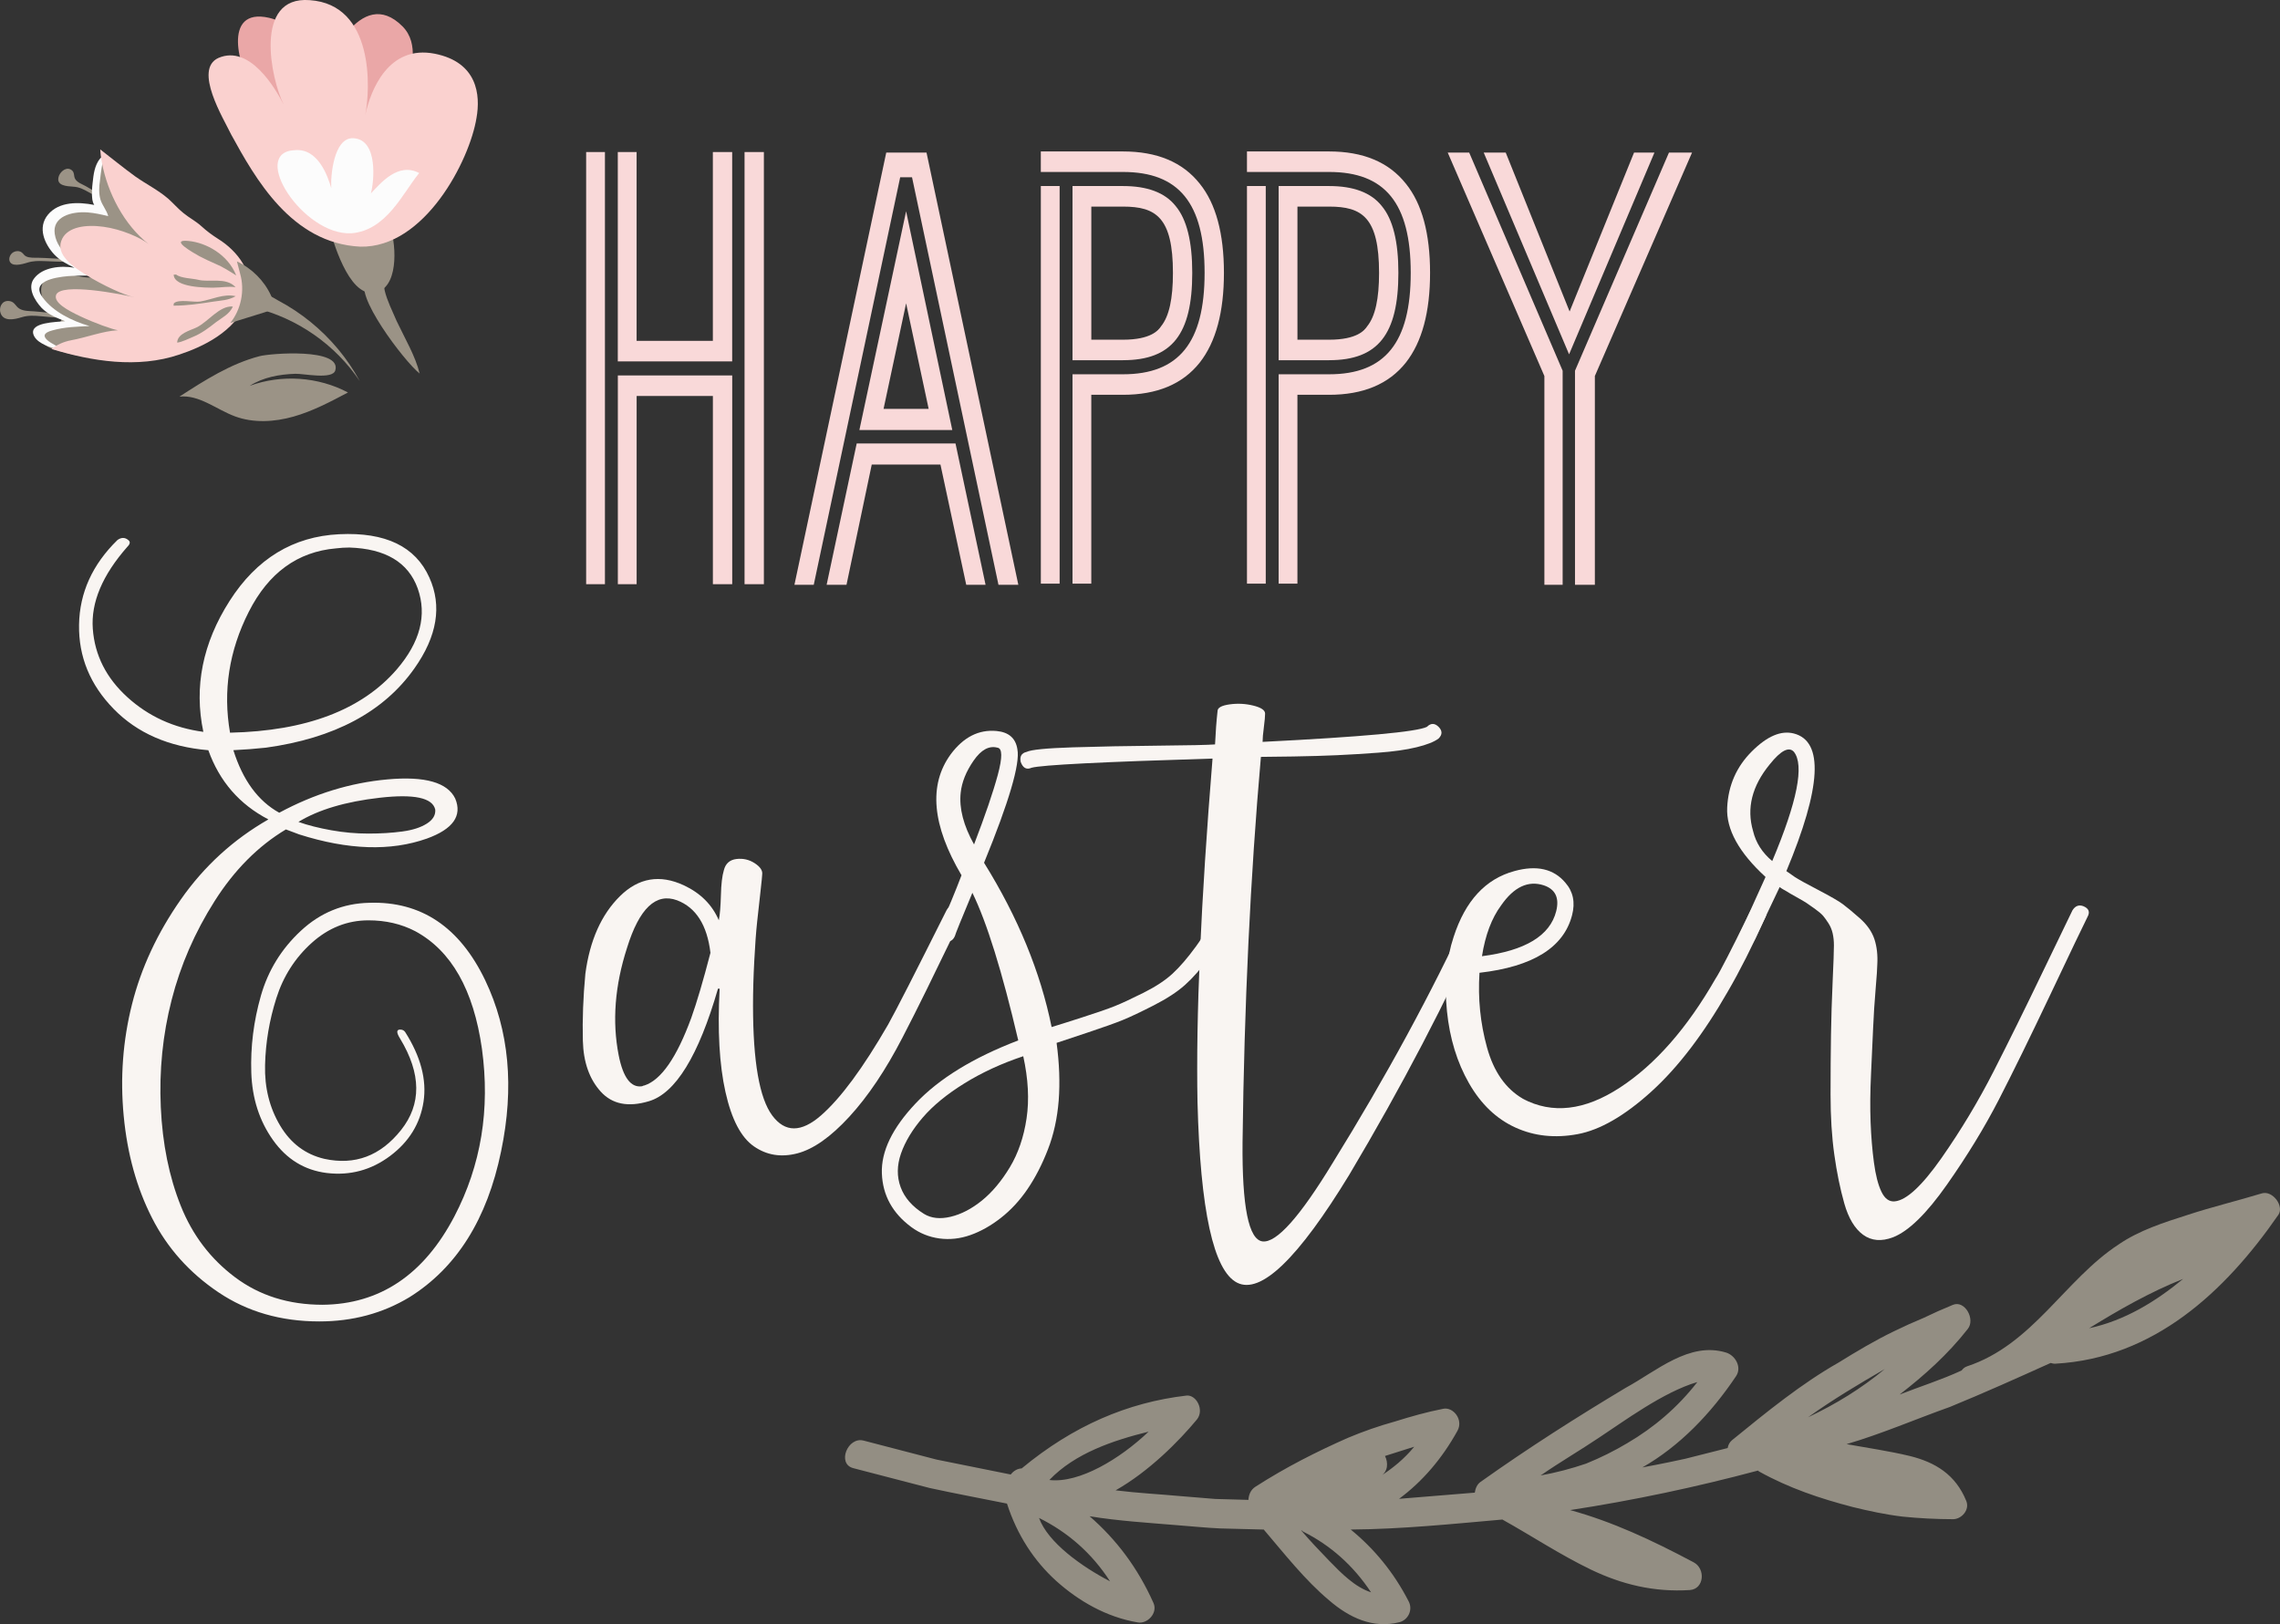 <svg xmlns="http://www.w3.org/2000/svg" width="1080" height="769.45" viewBox="0 0 1080 769.45"><rect x="0" y="0" width="1080" height="769.45" fill="#333333" stroke="none"/><g id="a"/><g id="b"><g id="c"><g id="d"><g><g><path d="M55.62 255.85c1.84-1.32 3.56-1.32 5.14.0 1.05.79.92 1.84-.4 3.16-11.85 13.44-17.32 26.41-16.4 38.91.92 12.52 6.39 23.31 16.4 32.4 10.01 9.09 22 14.55 35.96 16.4-4.49-21.33-.34-42.01 12.44-62.03 12.78-20.01 30.09-30.55 51.96-31.6 21.86-1.05 36.08 5.8 42.67 20.55 6.06 13.42 3.69 27.79-7.11 43.05-14.49 20.55-37.93 33.06-70.33 37.53-5.01.54-10.15.93-15.41 1.19 4.47 14.22 11.71 24.1 21.73 29.63 16.59-8.95 33.71-14.22 51.36-15.8 17.64-1.59 28.32 1.45 32 9.08 3.42 8.17-1.06 14.49-13.44 18.97-17.12 6.06-37.28 5.4-60.45-1.97-2.11-.79-4.22-1.59-6.32-2.37-13.18 7.9-24.44 19.23-33.78 33.98-9.36 14.76-16.14 30.36-20.35 46.82-4.22 16.46-5.92 33.38-5.13 50.77.79 17.38 3.95 32.99 9.48 46.81 5.53 13.82 14.09 25.09 25.69 33.78 11.58 8.69 25.41 13.04 41.48 13.04 27.13-.26 47.94-14.22 62.42-41.87 12.65-24.24 16.99-50.71 13.05-79.41-3.96-27.92-14.49-46.48-31.62-55.72-6.59-3.42-13.96-5.13-22.13-5.13-10.01.0-18.95 3.56-26.86 10.66-7.9 7.12-13.51 15.88-16.79 26.27-3.3 10.42-5.07 20.94-5.33 31.62-.27 10.66 2.1 20.21 7.11 28.64 5 8.43 11.99 13.69 20.94 15.8 14.49 3.16 26.6-1.37 36.35-13.62 9.75-12.25 9.62-26.67-.39-43.27-1.84-2.9-1.84-4.35.0-4.35 1.05.0 1.83.4 2.37 1.19 7.36 11.59 10.26 22.59 8.69 32.99-1.59 10.4-6.86 18.97-15.81 25.68-8.96 6.71-18.97 9.41-30.03 8.09-10.53-1.32-19.03-6.52-25.47-15.61-6.46-9.08-9.88-19.75-10.28-32-.4-12.24 1.12-24.36 4.54-36.34 3.42-11.99 9.74-22.26 18.97-30.82 9.21-8.56 20.01-12.98 32.39-13.24 24.5-.8 42.8 11.45 54.92 36.74 11.32 23.71 13.83 50.71 7.51 81-6.59 32.13-21.07 55.17-43.45 69.14-12.65 7.63-26.87 11.45-42.67 11.45-18.18.0-34.12-4.6-47.81-13.82-13.69-9.22-24.17-20.94-31.4-35.16-7.26-14.22-11.73-30.36-13.44-48.4-1.71-18.04-.4-35.69 3.95-52.94 4.35-17.25 12.05-33.78 23.11-49.58 11.06-15.81 24.9-28.44 41.49-37.93-13.7-7.11-23.18-18.03-28.46-32.79-18.7-1.57-33.65-8.09-44.84-19.55-11.19-11.46-16.65-24.76-16.4-39.91.26-15.14 6.32-28.5 18.17-40.1zm103.51 3.95c-18.17 1.59-31.93 11.59-41.28 30.03-9.35 18.44-12.32 37.53-8.89 57.29 36.08-.8 62.42-10.8 79.02-30.03 11.06-12.91 14.35-25.68 9.88-38.32-4.47-12.38-15.28-18.83-32.39-19.37-2.11.0-4.22.14-6.33.4zm47.02 123.67c-1.33-5.53-10.08-7.38-26.27-5.53-16.21 1.84-29.04 5.66-38.52 11.45 4.47 1.59 9.68 2.9 15.6 3.96 5.93 1.06 11.79 1.57 17.58 1.57s11.13-.33 16.01-.99c4.87-.65 8.75-1.9 11.65-3.75 2.9-1.84 4.22-4.09 3.96-6.72z" fill="#f9f5f2"/><path d="M340.49 436.01c.52-2.63.85-6.58.99-11.85.13-5.27.59-9.22 1.39-11.85.79-3.17 2.76-4.94 5.92-5.34 3.16-.39 6.06.27 8.69 1.98 2.63 1.71 3.82 3.49 3.56 5.33.0.53-.26 3.16-.79 7.9-.53 4.73-1.06 9.55-1.59 14.41-.53 4.89-.99 11.06-1.37 18.58-.4 7.51-.6 14.55-.6 21.13.0 26.61 3.03 43.99 9.09 52.16 6.05 8.16 13.75 8.16 23.11.0 9.35-8.16 19.95-22.53 31.8-43.07 3.69-6.58 12.9-24.63 27.66-54.13 1.32-2.37 3.16-2.89 5.53-1.57 2.1 1.06 2.63 2.76 1.57 5.13-.79 1.59-2.76 5.67-5.92 12.25-3.16 6.59-6.72 13.89-10.67 21.93-3.95 8.03-7.76 15.61-11.45 22.71-7.9 15.28-16.27 27.73-25.09 37.34-8.83 9.62-17.07 15.41-24.7 17.39-7.65 1.97-14.49.86-20.54-3.36-6.06-4.22-10.55-12.78-13.43-25.68-2.9-12.91-3.82-29.23-2.77-48.99h-.79c-9.22 31.86-20.15 49.64-32.79 53.33-9.75 2.9-17.32 1.39-22.71-4.54-5.4-5.92-8.23-13.95-8.5-24.1-.26-10.14.14-20.74 1.19-31.8 2.11-15.81 7.58-28.04 16.4-36.75 8.82-8.69 18.9-10.39 30.23-5.13 7.9 3.69 13.44 9.22 16.59 16.59zm-3.96 15.41c-1.57-13.16-6.85-21.47-15.8-24.89-10.02-3.69-17.92 3.82-23.71 22.51-5.79 17.92-7.11 34.9-3.95 50.97 2.1 10.53 5.79 15.41 11.06 14.62.52-.27.92-.4 1.19-.4 7.9-2.63 15.27-13.29 22.13-32 2.63-7.37 5.66-17.64 9.08-30.82z" fill="#f9f5f2"/><path d="M444.79 440.35c4.22-9.48 7.76-18.04 10.66-25.68-13.96-23.7-15.67-42.8-5.13-57.29 6.06-8.15 13.29-11.85 21.73-11.06 5.79.54 9.09 3.43 9.88 8.7 1.32 6.85-3.95 24.76-15.8 53.73 16.05 25.81 26.73 51.76 32 77.83 2.63-.79 7.43-2.3 14.41-4.55 6.98-2.23 12.12-4.02 15.41-5.33 3.3-1.32 7.84-3.42 13.63-6.32 5.79-2.9 10.41-5.93 13.83-9.09 3.42-3.16 7.11-7.43 11.05-12.84 3.96-5.4 7.38-11.52 10.28-18.38 1.06-2.89 2.63-2.89 4.74.0 1.32 1.59 1.57 3.43.79 5.53-2.37 6.59-5.53 12.59-9.48 17.98-3.96 5.4-7.77 9.75-11.46 13.04-3.69 3.3-8.63 6.52-14.81 9.68-6.2 3.16-11.06 5.47-14.62 6.92-3.56 1.46-9.09 3.43-16.59 5.93-7.5 2.5-12.45 4.15-14.82 4.93 1.31 9.75 1.64 18.84 1 27.26-.67 8.43-2.37 16.21-5.14 23.31-2.76 7.12-5.99 13.36-9.68 18.77-3.69 5.4-7.9 9.94-12.65 13.64-4.73 3.69-9.55 6.38-14.41 8.09-4.89 1.71-9.75 2.24-14.62 1.59-4.87-.66-9.29-2.44-13.24-5.33-8.95-6.59-13.64-15.08-14.02-25.48-.4-10.4 4.93-21.47 16-33.19 11.06-11.71 27.26-21.66 48.6-29.83-7.64-32.65-14.88-55.96-21.73-69.93-5.27 12.64-8.05 19.5-8.3 20.54-1.06 2.37-2.76 3.03-5.13 1.97-2.64-1.05-3.43-2.76-2.37-5.13zm39.91 60.05c-10.28 3.43-19.55 7.7-27.86 12.85-8.29 5.13-14.88 10.53-19.75 16.2-4.87 5.67-8.29 11.33-10.28 16.99-1.97 5.66-2.03 10.99-.19 16 1.84 5 5.53 9.22 11.06 12.65 3.42 2.1 7.63 2.56 12.64 1.37 5-1.19 9.93-3.75 14.82-7.7 4.86-3.95 9.28-9.22 13.24-15.8 3.95-6.59 6.58-14.29 7.89-23.11 1.32-8.82.8-18.64-1.57-29.44zm-23.31-100.34c5.26-13.69 9.02-24.7 11.26-32.99 2.23-8.3 2.17-12.58-.2-12.85-3.95-1.05-7.7.99-11.26 6.13-3.56 5.13-5.6 10.21-6.12 15.21-.8 7.38 1.32 15.54 6.32 24.5z" fill="#f9f5f2"/><path d="M599.26 338.03c0 1.33-.2 3.5-.59 6.52-.4 3.03-.6 5.33-.6 6.92 47.15-2.37 73.1-4.74 77.84-7.12 1.83-1.83 3.68-1.83 5.53.0 1.83 1.84 1.83 3.7.0 5.53-2.11 1.59-5.6 2.97-10.48 4.15-4.87 1.19-10.93 2.04-18.17 2.57-7.25.53-13.78.93-19.57 1.19-5.79.27-12.64.46-20.54.6-7.9.13-13.04.19-15.41.19-5 56.9-7.9 117.74-8.69 182.53-.27 30.56 2.89 46.22 9.48 47.02 6.59.79 17.65-11.59 33.19-37.14 25.28-40.83 46.88-80.6 64.79-119.32 1.06-2.9 3.03-3.56 5.93-1.97 1.84.79 2.23 2.24 1.19 4.35-17.92 40.04-39.25 80.86-64.01 122.47-24.24 39.78-41.95 56.83-53.14 51.17-11.19-5.67-17.45-34.18-18.77-85.53-.79-40.56 1.59-94.82 7.12-162.78-52.41 1.57-81 3.03-85.73 4.35-2.37 1.06-4.09.13-5.14-2.77-.52-2.63.4-4.2 2.77-4.73 2.11-1.06 9.42-1.78 21.93-2.18 12.52-.39 26.01-.65 40.49-.79 14.49-.13 23.44-.33 26.87-.59.26-5.79.66-11.06 1.19-15.81.0-1.57 1.9-2.63 5.73-3.16 3.81-.53 7.56-.33 11.25.59 3.69.93 5.53 2.17 5.53 3.76z" fill="#f9f5f2"/><path d="M721.34 520.56c13.96 7.37 29.3 5.6 46.03-5.33 16.72-10.92 31.8-28.12 45.24-51.56 1.06-1.59 2.97-5.07 5.73-10.48 2.77-5.39 5.26-10.39 7.51-15.01 2.24-4.6 3.49-7.05 3.76-7.31 1.05-1.59 2.63-2.11 4.74-1.59 2.36 1.06 3.02 2.77 1.97 5.13-6.33 13.96-12.25 25.68-17.78 35.16-11.59 20.29-23.71 36.16-36.35 47.61-12.65 11.46-24.3 18.18-34.96 20.15-10.68 1.97-20.48.93-29.44-3.16-8.95-4.09-16.27-11.06-21.93-20.94-5.66-9.88-9.15-21.27-10.46-34.18-1.32-13.16-.26-24.9 3.16-35.16 5.53-17.12 15.14-27.52 28.84-31.22 10.53-2.89 18.57-1.05 24.1 5.53 3.69 4.22 4.74 9.35 3.16 15.41-3.95 15.28-18.57 24.37-43.85 27.26-.79 12.12.4 23.91 3.56 35.36 3.16 11.46 8.82 19.55 16.98 24.3zm15.81-88.89c1.57-6.32-.4-10.41-5.93-12.25-7.38-2.37-14.09.79-20.14 9.48-4.49 6.07-7.52 14.09-9.09 24.11 20.54-2.63 32.26-9.75 35.16-21.34z" fill="#f9f5f2"/><path d="M824.86 440.75l11.45-25.28c-12.64-11.59-18.7-22.58-18.17-32.99.53-10.4 4.4-19.22 11.65-26.47 7.25-7.25 13.89-10.08 19.95-8.5 14.22 3.7 13.04 25.43-3.56 65.19l3.96 2.77c1.57 1.06 5.26 3.1 11.06 6.12 5.79 3.03 9.68 5.27 11.65 6.72 1.97 1.46 4.67 3.69 8.1 6.72 3.42 3.03 5.73 6.32 6.92 9.88 1.17 3.56 1.63 7.58 1.37 12.05.0 1.59-.26 5.47-.79 11.65-.53 6.2-.93 12.39-1.19 18.57-.27 6.2-.59 13.44-.99 21.74-.4 8.29-.46 15.87-.2 22.71.26 6.86.79 13.24 1.59 19.17.79 5.92 1.97 10.52 3.55 13.82 1.59 3.29 3.69 4.8 6.33 4.54 5.53-.53 12.89-7.38 22.13-20.54 9.21-13.18 17.44-26.87 24.69-41.09 7.25-14.22 15.02-29.96 23.31-47.21 8.29-17.25 12.97-26.93 14.02-29.04 1.32-2.1 3.03-2.76 5.14-1.97 2.62 1.06 3.29 2.77 1.97 5.13-2.11 4.22-7.97 16.46-17.58 36.75-9.62 20.28-17.78 36.94-24.5 49.98-6.72 13.04-14.88 26.4-24.5 40.1-9.62 13.69-18.11 22-25.49 24.9-5.53 2.1-10.26 1.7-14.22-1.19-3.95-2.9-6.91-7.84-8.89-14.82-1.97-6.98-3.55-14.68-4.73-23.11-1.19-8.42-1.78-17.91-1.78-28.44s.07-19.95.2-28.24c.13-8.3.4-16.79.79-25.49.4-8.69.6-14.35.6-16.99.0-2.1-.2-4-.6-5.73-.39-1.7-1.05-3.29-1.97-4.73-.93-1.44-1.77-2.63-2.56-3.56-.8-.92-2.11-2.03-3.96-3.36-1.84-1.31-3.16-2.23-3.95-2.76-.8-.53-2.37-1.44-4.74-2.77-2.37-1.32-3.95-2.23-4.74-2.76-.53-.27-1.12-.6-1.77-1-.66-.39-1.13-.72-1.39-.99l-11.45 24.1c-1.06 2.64-2.77 3.17-5.14 1.59-2.63-1.05-3.16-2.76-1.57-5.13zm14.61-32.8c11.86-28.17 15.28-45.43 10.28-51.75-2.37-2.63-6.19-.66-11.45 5.92-8.43 10.28-11.06 20.81-7.9 31.6 1.32 5.53 4.35 10.28 9.08 14.22z" fill="#f9f5f2"/></g><g><path d="M286.55 177.88v98.9h-8.9V72.03h8.9v105.85zm6.1-105.85h8.9v89.45h36.12V72.03h9.15v99.18h-54.18V72.03zm54.18 204.75h-9.15v-89.17h-36.12v89.17h-8.9v-98.9h54.18v98.9zm5.85-204.75h9.16v204.75h-9.16V72.03z" fill="#f9d9d9"/><path d="M438.88 72.3l43.49 204.76h-9.41L432.01 83.97h-5.6l-40.95 193.09h-9.15l43.49-204.76h19.07zm-33.07 137.81h46.8l14.24 66.95h-9.16l-12.21-56.96h-32.55l-11.96 56.96h-9.41l14.24-66.95zm1.27-6.39 22.13-103.63 21.87 103.63h-44zm32.81-10.01-10.68-50.01-10.68 50.01h21.36z" fill="#f9d9d9"/><path d="M579.76 129.26c0 18.61-3.82 32.78-11.45 42.5-8.14 10.29-20.35 15.28-36.37 15.28h-15.01v89.47h-8.9v-99.19h23.91c26.45.0 38.66-15 38.66-48.06s-12.21-47.79-38.66-47.79h-38.92v-9.72h38.92c16.02.0 28.23 5 36.37 15.28 7.63 9.44 11.45 23.62 11.45 42.23zm-77.83 147.25h-8.9V88.14h8.9v188.37zm30.01-105.85h-23.91V88.14h23.91c11.44.0 19.84 3.05 24.92 9.44 5.34 6.39 7.89 16.95 7.89 31.67.0 29.17-9.67 41.4-32.81 41.4zm-15.01-9.72h15.01c13.22.0 16.78-4.45 18.06-6.39 3.82-4.73 5.6-13.06 5.6-25.28.0-26.39-8.14-31.39-23.65-31.39h-15.01v63.07z" fill="#f9d9d9"/><path d="M677.4 129.26c0 18.61-3.82 32.78-11.45 42.5-8.14 10.29-20.35 15.28-36.37 15.28h-15.01v89.47h-8.9v-99.19h23.91c26.45.0 38.66-15 38.66-48.06s-12.21-47.79-38.66-47.79h-38.91v-9.72h38.91c16.02.0 28.23 5 36.37 15.28 7.63 9.44 11.45 23.62 11.45 42.23zm-77.83 147.25h-8.9V88.14h8.9v188.37zm30.01-105.85h-23.91V88.14h23.91c11.45.0 19.84 3.05 24.92 9.44 5.34 6.39 7.89 16.95 7.89 31.67.0 29.17-9.67 41.4-32.81 41.4zm-15.01-9.72h15.01c13.22.0 16.78-4.45 18.06-6.39 3.82-4.73 5.6-13.06 5.6-25.28.0-26.39-8.14-31.39-23.65-31.39h-15.01v63.07z" fill="#f9d9d9"/><path d="M740.2 277.06h-8.65v-98.91l-45.78-105.85h10.17l44.26 103.35v101.41zm3.05-109.19-40.44-95.58h10.43l30.26 75.29 30.52-75.29h9.67l-40.44 95.58zm47.31-95.58h10.93l-46.03 105.85v98.91h-9.41v-101.41l44.51-103.35z" fill="#f9d9d9"/></g></g><path d="M1079.13 575.68c-25.19 36.38-58.9 67.74-105.42 70.38-.87.06-1.63-.11-2.35-.34-15.81 7.14-31.66 14.26-47.71 20.83-16.34 5.81-32.3 12.75-48.95 17.63 10.08 1.82 20.06 3.25 29.85 5.59 12.09 2.97 21.77 8.78 26.85 21.34 1.73 4.28-2.31 8.63-6.26 8.63-8.13-.02-16.15-.43-24.03-1.24-7.93-.95-15.85-2.65-23.54-4.54-15.46-4.03-30.06-8.91-44.3-16.81-.22-.12-.34-.31-.55-.45-29.3 7.84-59 14.13-88.96 18.72 19.91 5.48 38.4 14.06 58.44 24.71 5.81 3.01 5.08 12.67-1.71 13.17-17.03 1.1-32.37-2.69-46.91-9.69-14.57-7.02-28.18-16.06-41.92-23.71-23.92 2.11-47.82 4.56-71.84 4.74 10.91 8.9 20.35 20.16 27.46 34.06 2.12 4.12-.4 8.85-4.42 9.85-12.51 3.15-23.73-2.15-33.24-10.35-11.42-9.55-21.32-22.2-31-33.56l-20.69-.53c-6.89-.31-13.76-1.05-20.64-1.56-13.75-1.15-27.53-1.98-41.16-4.21 12.57 10.93 22.77 24.31 30.26 41.1 2.16 4.82-2.98 10.07-7.5 9.19-14.94-2.55-28.01-10.18-38.56-19.63-10.56-9.58-18.54-21.79-23.34-36.66-12.21-2.47-24.48-4.73-36.64-7.39l-36.18-9.4c-7.83-2.04-2.66-15.02 4.9-13.06l34.62 9.01 35.08 7.06c1.28-1.68 3.15-2.82 5.19-2.89 24.37-20.18 50.12-31.25 78.08-34.51 4.67-.45 8.57 6.88 4.88 11.38-8.5 10.25-22.63 24.55-38.48 33.52 10.44 1.3 20.95 1.83 31.42 2.79l15.73 1.29 15.77.44c.11-2.37 1.04-4.75 3.28-6.2 14.46-9.3 28.94-16.6 43.7-23.13 7.38-3.1 14.83-5.7 22.38-7.79 7.54-2.36 15.17-4.53 22.96-6.05 4.66-.93 9.61 5.11 6.71 10.41-7.17 13.02-16.54 24.03-27.68 32.26l35.87-2.93c.3-2.07 1.19-4.05 2.75-5.1 23.05-16.37 45.77-30.8 68.74-44.57 14.56-7.88 30.11-22.04 47.56-16.69 4.2 1.27 7.62 6.78 4.74 11.14-11.96 17.85-26.78 33.21-44.4 43.27.0.0 10.2-1.86 20.31-4.1 10.04-2.54 20.09-5.08 20.09-5.08.23-1.33.77-2.62 1.99-3.66 16.63-13.56 32.97-26.85 50.49-36.8 8.63-5.35 17.33-10.54 26.42-14.92 4.53-2.22 9.14-4.3 13.83-6.24 4.57-2.21 9.23-4.29 13.98-6.23 5.65-2.31 10.74 6.85 7 11.46-9.46 12.06-20.51 21.95-32.27 31.05 9.77-3.84 19.82-6.98 29.36-11.4.63-.84 1.43-1.57 2.62-1.98 31.11-10.29 46.29-41.09 71.78-57.74 9.74-6.67 21.21-10.33 32.73-14.01 11.45-3.76 23.52-6.66 35.09-10.18 5.07-1.54 10.83 6.05 7.73 10.35zm-582.07 125.49c14.21 1.65 33.5-10.02 47.01-22.9-16.72 4.13-34.88 10.19-47.01 22.9zm-4.89 17.98c4.19 11.58 20.11 23 33.64 30.02-8.63-13.38-20.07-23.3-33.64-30.02zm125.11 6.48c-.27-.14-.42-.38-.66-.55h-.26c4.36 5.09 8.77 9.71 13.34 14.44 5.67 5.84 12.12 12.4 19.74 14.86-8.41-12.69-19.17-22.26-32.16-28.75zm36.64-26.3c5.82-3.76 11.26-8.15 15.98-13.93-4.64 1.47-9.25 2.93-13.85 4.39 1.6 3.17 1.47 7.5-2.13 9.55zm150.1-44.57c-16.08 4.64-35.34 18.98-46.5 26.29-9.23 6.21-18.53 11.59-27.75 17.97 7.42-1.36 14.61-3.24 21.52-5.61 6.84-2.76 13.4-6.03 19.64-9.76 12.51-7.35 23.69-16.81 33.08-28.89zm88.8-6.18c-12.37 7.15-24.53 14.42-36.38 22.87 13.07-6.16 25.26-13.64 36.38-22.87zm141.29-42.68c-15.79 6.29-30.14 14.51-44.52 23.37 17-3.69 31.48-12.62 44.52-23.37z" fill="#938e83"/><g><path d="M156.43 109.7c2.13 6.66 10 33.86 23.04 28.35 9.72-3.88 8.09-24.14 4.89-31.68l-27.93 3.33z" fill="#9b9386"/><path d="M119.83 41.35c-6.4-7.9-15.09-38.1 7.63-32.91 15.88 3.66 19.9 21.38 25.83 30.27.79-7.86 17.33-46.56 37.46-26.13 8.06 8.21 3.9 21.07 2.19 28.73-2.43 11.15-4.7 25-12.89 33.99-9.88 10.94-23.79 1.39-35.63-5.31-7.81-9.48-16.03-19.02-24.58-28.64z" fill="#eaa7a7"/><path d="M134.26 49.33c-3.79-7.37-15.89-28.3-30.77-21.89-12.05 5.42 2.51 28.92 6 36.27 11.36 20.69 28.51 51.57 61.17 53.15 30.47.69 51.84-40.84 55.06-61.06 1.91-10.77.49-26.31-19.79-30.35-21.82-4.28-30.34 16.99-32.95 29.16 2.55-12.55 4.29-52.49-26.27-54.54-26.96-2.13-18.17 37.9-12.43 49.25z" fill="#fad1cf"/><path d="M166.52 110.52c16.55-1.38 24.14-18.85 32.04-28.54-9.99-5.31-18.35 4.9-22.89 9.66 1.4-4.79 3.81-25.77-8.46-26.16-9.23-.26-10.69 18.25-10.29 23.69-1.71-5.93-6.34-19.05-17.28-18.03-21.64.94 3.95 40.63 26.87 39.38z" fill="#fcfcfc"/><path d="M173.75 132.9c-7.11 5.49 17.7 38.27 25.03 44.08-1.98-8.25-7.06-16.75-10.95-25-2.11-4.9-4.44-9.53-5.58-14.21-.59-2.63.08-6.61-2.08-7.8l-6.43 2.93z" fill="#9b9386"/></g><g><path d="M8.29 118.96l.58.05c1.9.27 2.09 1.71 3.46 2.43 1.65.85 4.08.63 6.04.68 7.73.17 14.94 1.33 22.84-.1-5.06 2.88-14.48 1.81-20.17 1.68-2.94-.1-5.27-.14-8.05.72-3.08.96-7.56 2.08-8.5-.89-.5-1.74.92-4.57 3.8-4.55z" fill="#9b9386"/><path d="M33.4 80.25c.16.08.33.18.49.3 1.57 1.11.89 2.87 1.75 4.28 1 1.67 3.33 2.43 5 3.38 6.69 3.69 12.43 8.36 20.04 11.31-5.9-.05-13.6-5.74-18.54-8.4-2.55-1.42-4.5-2.51-7.45-2.68-3.27-.22-7.83-.5-7-4.36.41-2.24 3.19-5.08 5.72-3.82z" fill="#9b9386"/><path d="M4.1 142.59c.22.01.45.05.69.1 2.24.49 2.6 2.44 4.36 3.52 2.07 1.27 4.87 1.13 7.16 1.31 9.05.66 17.51 2.54 26.53.52-5.56 4.1-16.67 2.31-23.25 1.79-3.43-.31-6.15-.5-9.31.46-3.51 1.1-8.57 2.16-10-1.93-.91-2.39.41-6 3.82-5.77z" fill="#9b9386"/><path d="M19.31 160.28c.69 3.11 4.14 4.65 7.19 5.57 18.65 5.64 38.92 5.75 57.63.34 8.12-2.35 16.16-5.87 22.06-11.93 5.89-6.06 9.26-15.08 6.9-23.2-2.48-8.51-10.34-14.14-17.72-19.05-16.66-11.09-33.86-22.34-45.61-38.54-6.33 7.17-7.59 18.37-3.02 26.76-5.68-2.13-12.4-3.94-17.49-.65-6.12 3.96-6.08 13.53-1.85 19.47 4.23 5.94 11.23 9.14 17.9 12.07-4.06 1-8.27-.39-12.38-1.14-4.12-.75-8.96-.6-11.69 2.57-2.97 3.44-1.88 9.04 1.15 12.43 1.95 2.17 9.27 4.5 6.01 7.65-1.2 1.15-4.83.55-6.56 1.9-1.71 1.35-3.01 3.5-2.51 5.74z" fill="#9b9386"/><path d="M29.96 165.47c-4.52-2.15-14.08-6.59-5.12-8.95 5.79-1.62 11.55-1.76 17.59-2.04-8.65-2.49-17.39-6.98-22.16-13.48-5.68-7.49 4.84-9.59 12.21-10.2 4.71-.32 9.44-.24 14.15-.18-8.84-4.79-19.36-10.42-20.7-19.82-1.22-8.23 8.05-10.75 15.66-10.16 3.31.26 6.47.98 9.67 1.76-.74-2.83-2.85-5.13-3.68-7.88-.82-2.78-.69-6.04-.23-8.93.44-3.85.98-8.54 2.19-12.34-3.5 2.22-4.75 6.39-5.3 10.34-.39 3.43-1.55 10.57.4 13.5-7.38-1.45-16.72-1.69-21.94 4.64-5.03 6.12-1.61 13.85 3 18.83 2.61 2.75 5.94 4.6 9.6 6.29-6.63-1.16-15.03-.24-19.03 4.92-3.54 4.36.01 10.42 3.52 14.19 2.92 2.94 6.93 4.63 11.06 6.21-4.37.43-16.61.5-15.07 6.11 1.07 3.74 6.43 5.89 10.55 6.87l3.61.32z" fill="#fcfcfc"/><path d="M47.48 70.79c5.41 4.16 10.85 8.63 16.54 12.76 5.19 3.68 10.73 6.35 15.71 10.63 2.42 2.16 4.67 4.78 7.24 6.83 2.67 2.18 5.71 3.71 8.37 6.11 2.75 2.51 5.16 4.25 8.17 6.18 8.24 5.1 18.47 16.43 13.38 29.67-5.59 14.37-21.17 21.43-31.93 25.01-19.73 6.7-41.53 3.19-60.56-2.65 2.51-1.94 5.58-3.43 9.41-4.15 6.85-1.21 15.12-4.42 22.07-4.72-2.88-.48-10.75-3.3-17.59-6.49-6.98-3.25-12.8-6.74-11.75-10.16 1.98-6.21 31.73-.31 37.36 1.08-4.85-.93-15.14-5.67-23.35-10.77-8.34-5.22-14.4-10.67-11-17.19 2.83-5.34 10.85-6.68 19.49-5.49 8.47 1.15 17.47 5.1 21.3 8.15-11.54-9.1-19.33-24.07-22.05-38.48-.41-2.1-.7-4.2-.82-6.31zm62.81 74.41c-6.48-.42-11.66 7.3-17.29 9.98-2.69 1.32-9 2.8-9.08 7.14 2.22-.22 5.55-1.92 7.81-2.85 3.75-1.55 7.19-4.15 10.51-6.77 2.51-1.96 6.6-3.86 8.05-7.5zm-15.42-2.36c-3.22.51-10.16-1.27-12.51.83l-.18 1.14c6.44.0 12.33-.9 18.76-1.9 3.7-.58 7.2-.56 10.7-2.59-5.68-1.33-11.29 1.62-16.77 2.52zm-1.05-10.3c-2.74-.67-8.13-.69-10.4-2.47l-1.15.06c.18 6.22 15.63 6.18 19.21 6.14 3.43-.03 6.68-.71 10.1-.22-4.5-4.91-12.44-2.12-17.76-3.51zm.71-11.12c2.44 1.24 4.93 2.47 7.45 3.53 3.6 1.51 6.58 3.45 9.92 5.55-4-10.06-14.36-15.51-22.43-16.32-9.78-1.06 2.22 5.64 5.05 7.24z" fill="#fad1cf"/><path d="M112.24 123.85c7.08 3.29 12.93 9.16 16.18 16.26.88 1.92 1.53 4.35.23 6.02-.79 1.02-2.11 1.46-3.34 1.84-5.41 1.68-10.82 3.36-16.23 5.04 5.14-6.43 6.94-15.38 4.68-23.29l-1.52-5.86z" fill="#9b9386"/><path d="M170.41 180.55c-11.49-17.18-29.58-29.81-49.66-34.69 3.33.81 2.67-4.51 3.89-5.49 1.97-1.58 5.09.91 7.2 2.03 5.4 2.86 10.52 6.26 15.26 10.12 9.49 7.71 17.49 17.27 23.31 28.03z" fill="#9b9386"/><path d="M123 168.73c-13.79 3.58-26.02 11.43-37.99 19.17 9.39-.99 17.47 6.1 26.33 9.37 8.82 3.25 18.7 2.65 27.75.08 9.05-2.57 17.43-7.01 25.74-11.41-14.16-7.49-31.52-8.66-46.56-3.14 6.45-4.1 14.09-5.46 21.62-5.71 3.88-.13 17.61 2.87 18.93-1.59 3.19-10.79-30.93-8.08-35.82-6.77z" fill="#9b9386"/></g></g></g></g></svg>